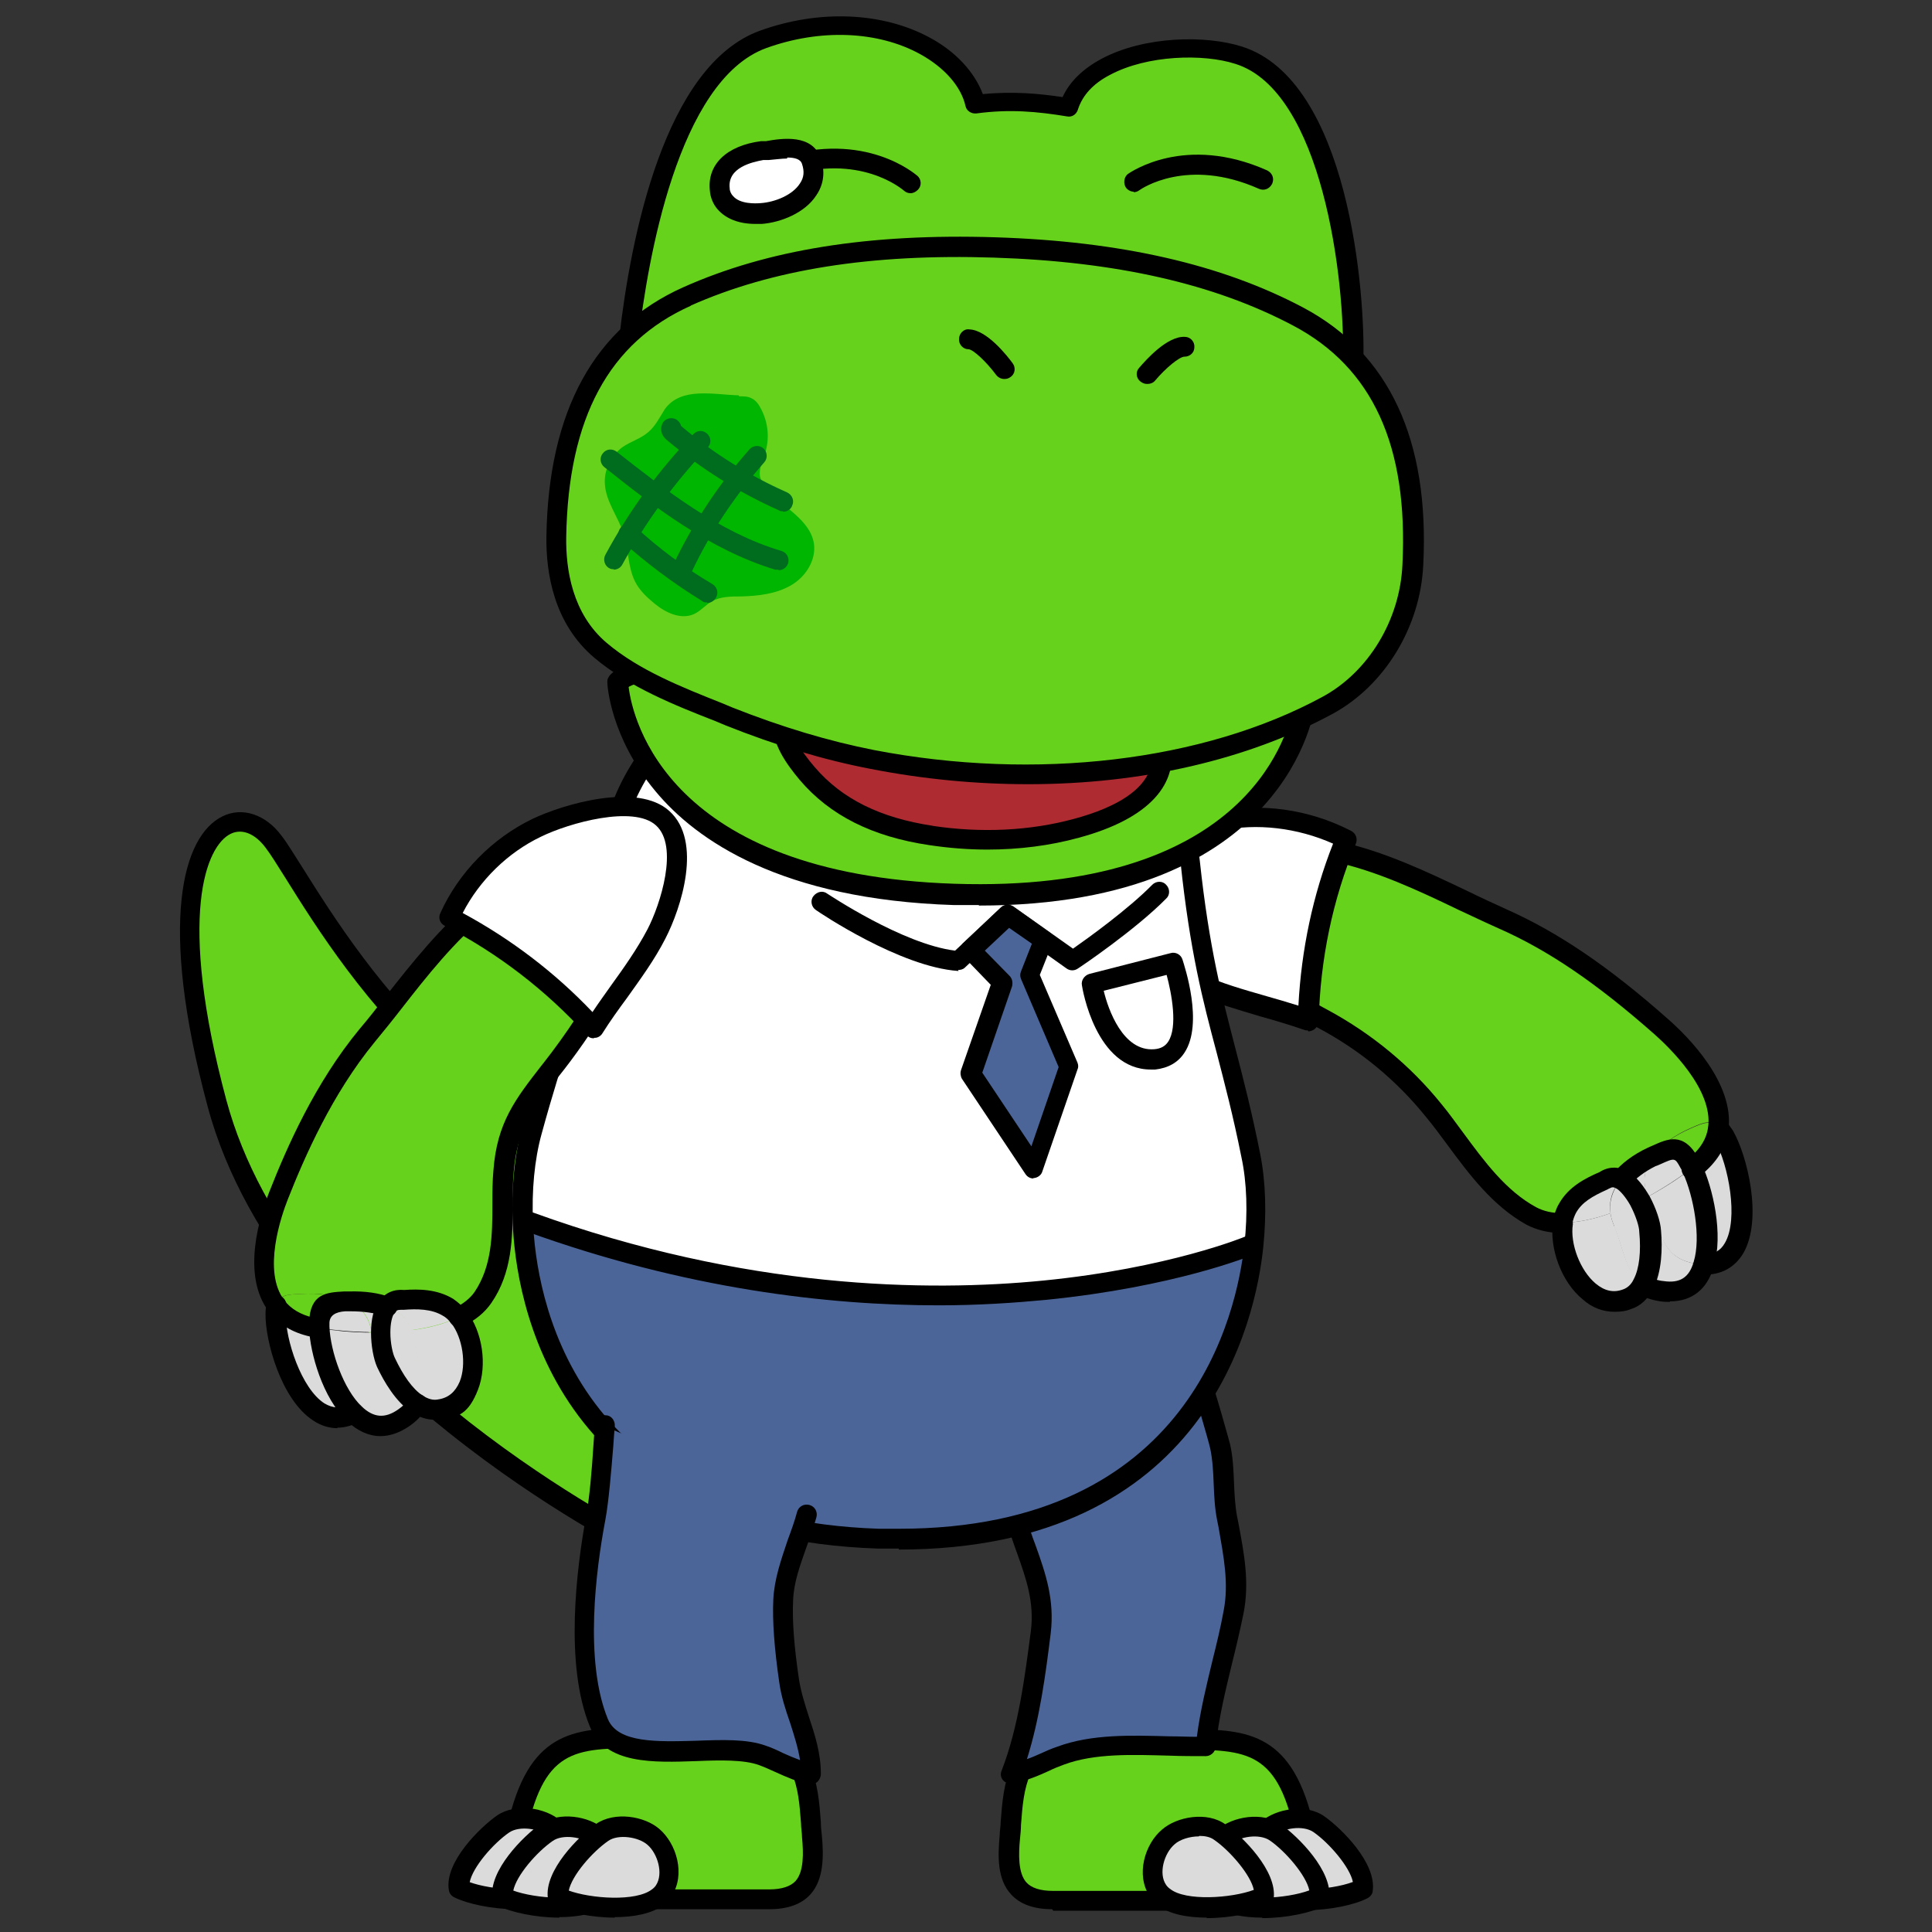 <?xml version="1.0" encoding="UTF-8"?>
<svg xmlns="http://www.w3.org/2000/svg" version="1.1" viewBox="0 0 390 390">
  <rect x="0" y="0" width="390" height="390" fill="#333333" stroke="none"/>
  <!-- Generator: Adobe Illustrator 28.7.1, SVG Export Plug-In . SVG Version: 1.2.0 Build 142)  -->
  <g>
    <g id="_레이어_1" data-name="레이어_1">
      <g>
        <g>
          <path d="M218.3,329.8c.7,1.2.7,2.6,0,3.8-1.9,3.4-3.1,7.8-5.1,10.9-2.5,4-5.2,7.9-7,12.2-2,4.6-1.9,9.1-2.4,14-.7,7,.1,12.7,8.6,12.7,13.3,0,39.6,0,39.6,0,0,0,13.8-1,11.6-12.4-3.8-20.1-11.8-20.1-25.5-20.1l8.3-27.1c.6-1.4.9-2.9.7-4.5" style="fill: #67d21b;"/>
          <path d="M212.4,385.4c-3.7,0-6.5-1-8.3-3-2.8-3-2.7-7.7-2.3-11.9,0-.9.2-1.8.2-2.7.3-4,.6-7.8,2.3-11.8,1.6-3.7,3.7-7,5.8-10.2l1.4-2.2c1-1.6,1.8-3.5,2.6-5.6.7-1.8,1.5-3.6,2.4-5.3.3-.6.3-1.2,0-1.8-.5-1-.2-2.2.8-2.7,1-.6,2.2-.2,2.7.8,1,1.8,1,3.9,0,5.7-.8,1.5-1.5,3.2-2.2,4.9-.9,2.1-1.8,4.3-2.9,6.2l-1.4,2.3c-2,3.1-4,6.3-5.4,9.7-1.5,3.5-1.7,6.8-2,10.6,0,.9-.1,1.8-.2,2.8-.3,3.1-.4,6.9,1.3,8.8,1,1.1,2.8,1.7,5.3,1.7h39.6c0,0,5.8-.5,8.5-4,1.2-1.6,1.6-3.6,1.1-6-3.5-18.5-9.8-18.5-23.6-18.5s-1.2-.3-1.6-.8c-.4-.5-.5-1.2-.3-1.8l8.3-27.1c.6-1.3.7-2.5.6-3.6-.1-1.1.6-2.1,1.7-2.3,1.1-.2,2.1.6,2.3,1.7.2,1.9,0,3.8-.8,5.6l-7.4,24.2c12.2,0,20.9,1.5,24.8,21.8.7,3.6,0,6.7-1.9,9.3-3.8,4.9-11.2,5.5-11.5,5.5h-39.7Z"/>
        </g>
        <g>
          <path d="M242.5,279.5c.5,1,3.4,11.2,3.7,12.6,1,4.8.5,9.7,1.4,14.5,1.2,6.4,2.6,12.6,1.3,19-1.8,9.1-4.6,17.6-5.6,27-9.3.1-20.5-1.5-29.3,1.8-3.3,1.2-6.4,3-9.9,3.6,3.4-8.8,4.8-19.2,6-28.7,1.1-8.7-2.8-15.1-5.1-23.5" style="fill: #4c6599;"/>
          <path d="M204.1,360.1c-.6,0-1.2-.3-1.6-.7-.5-.6-.6-1.3-.3-2,3.4-8.7,4.7-19.1,5.9-28.2.7-5.7-.9-10.4-2.8-15.7-.8-2.2-1.6-4.5-2.3-7-.3-1.1.3-2.2,1.4-2.5,1.1-.3,2.2.4,2.5,1.4.6,2.3,1.4,4.6,2.2,6.7,2,5.6,3.8,10.9,3,17.6-1,8.1-2.2,17.2-4.8,25.4.9-.3,1.8-.7,2.7-1.1,1.1-.5,2.2-1,3.4-1.4,7-2.6,15-2.3,22.7-2.1,1.9,0,3.7.1,5.5.1.7-5.4,2-10.6,3.2-15.6.8-3.2,1.6-6.5,2.2-9.8,1.1-5.6,0-11-1-16.8l-.3-1.5c-.5-2.5-.6-4.9-.7-7.3-.1-2.5-.2-4.8-.7-7.2-.3-1.4-3.1-11.1-3.6-12.1-.4-1,0-2.2,1-2.7,1-.5,2.2,0,2.7.9.7,1.4,3.6,11.9,3.9,13,.6,2.6.7,5.3.8,7.8.1,2.3.2,4.5.6,6.7l.3,1.5c1.1,5.9,2.3,11.9,1,18.3-.7,3.4-1.5,6.8-2.3,10-1.3,5.4-2.7,11-3.3,16.9-.1,1-1,1.8-2,1.8-2.3,0-4.9,0-7.4-.1-7.4-.2-15-.5-21.2,1.8-1.1.4-2.1.8-3.1,1.3-2.2,1-4.5,2-7.1,2.4-.1,0-.2,0-.3,0ZM243.3,352.6h0,0Z"/>
        </g>
        <g>
          <path d="M253.7,380c-2.2-3.3-.8-8.4,2.1-10.9,2.5-2.2,7.6-2.9,10.4-.9,3.5,2.4,9.5,8.8,8.8,13-4.5,2.3-16,3.4-20.1,0-.5-.4-.9-.8-1.2-1.3Z" style="fill: #dbdbdb;"/>
          <path d="M263.6,385.4c-3.9,0-7.6-.7-9.9-2.5-.6-.5-1.2-1.1-1.6-1.7,0,0,0,0,0,0-2.9-4.3-1-10.6,2.5-13.5,3-2.6,9.1-3.7,12.8-1,3.4,2.4,10.5,9.4,9.7,15,0,.6-.5,1.2-1.1,1.5-2.5,1.3-7.5,2.4-12.4,2.4ZM255.4,378.9c.2.3.5.6.8.8,3.1,2.5,12.3,1.9,16.9.2-.6-3-4.8-7.9-8-10.1-2.1-1.4-6.1-.8-7.9.8-2.1,1.8-3.3,5.9-1.8,8.2Z"/>
        </g>
        <g>
          <path d="M244.9,381.7c-2.2-3.3-.8-8.4,2.1-10.9,2.5-2.2,7.6-2.9,10.4-.9,3.5,2.4,9.5,8.8,8.8,13-4.5,2.3-16,3.4-20.1,0-.5-.4-.9-.8-1.2-1.3Z" style="fill: #dbdbdb;"/>
          <path d="M254.8,387.1c-3.9,0-7.6-.7-9.9-2.5-.6-.5-1.2-1.1-1.6-1.8h0c-2.9-4.3-1-10.6,2.5-13.5,3-2.6,9.1-3.7,12.8-1,3.4,2.4,10.5,9.4,9.7,15,0,.6-.5,1.2-1.1,1.5-2.5,1.3-7.5,2.4-12.4,2.4ZM246.6,380.6c.2.3.5.6.8.8,3.1,2.5,12.3,1.9,16.9.2-.6-3-4.8-7.9-8-10.1-2.1-1.4-6.1-.8-7.9.8-2.1,1.8-3.3,5.9-1.8,8.2Z"/>
        </g>
        <g>
          <path d="M233.7,381.7c-2.2-3.3-.8-8.4,2.1-10.9,2.5-2.2,7.6-2.9,10.4-.9,3.5,2.4,9.5,8.8,8.8,13-4.5,2.3-16,3.4-20.1,0-.5-.4-.9-.8-1.2-1.3Z" style="fill: #dbdbdb;"/>
          <path d="M243.6,387.1c-3.9,0-7.6-.7-9.9-2.5-.6-.5-1.2-1.1-1.6-1.8h0c-2.9-4.3-1-10.6,2.5-13.5,3-2.6,9.1-3.7,12.8-1,3.4,2.4,10.5,9.4,9.7,15,0,.6-.5,1.2-1.1,1.5-2.5,1.3-7.5,2.4-12.4,2.4ZM242,370.7c-1.8,0-3.8.6-4.9,1.6-2.1,1.8-3.3,5.9-1.7,8.2,0,0,0,0,0,0,.2.3.5.6.8.8,3.1,2.5,12.3,1.9,16.9.2-.6-3-4.8-7.9-8-10.1-.8-.6-1.9-.8-3-.8Z"/>
        </g>
      </g>
      <g>
        <g>
          <g>
            <path d="M236.5,180.6c-2.7-4.6-2.3-8.8,4.9-11.2,9.1-3.1,19,.3,28.2,2.3,11.9,2.6,22.7,8.7,33.8,13.7,11.8,5.2,22.3,13.2,32,21.7,5.8,5.1,12.6,13.2,11.5,20.6-1.5-1.8-2.9-1.2-5.6,0-3,1.3-6,3.3-7.8,5.8-2.4,1.2-4.6,2.7-6.2,4.6-1.1-.6-2.3-.7-3.5.2-3,1.3-5.8,2.8-7.4,5.6-.5.8-.8,1.8-.9,2.9-2.3,0-4.5-.4-6.4-1.5-8.6-4.8-13.7-13.9-19.7-21.3-6.2-7.7-13.8-13.9-22.5-18.6-11.2-6-23.7-13.7-30.4-24.9Z" style="fill: #67d21b;"/>
            <path d="M315.5,246.8c.2-1,.5-2,.9-2.9,1.6-2.8,4.4-4.3,7.4-5.6,1.2-.9,2.4-.8,3.5-.2-.4.4-.7.9-1.1,1.4-1,1.6-1.4,3.4-1.1,5.4-3.3,1.2-6.6,1.9-9.6,1.9Z" style="fill: #dbdbdb;"/>
            <path d="M325.1,245c-.3-2,.2-3.8,1.1-5.4.3-.5.6-.9,1.1-1.4,1.4.7,2.7,2.4,3.7,4.3-1.9,1-3.9,1.8-5.9,2.5Z" style="fill: #dbdbdb;"/>
            <path d="M315.5,246.8c3,0,6.3-.7,9.6-1.9.1.9.4,1.8.8,2.7,1.9,4.5,2.2,9.2,5.8,11.6-.7,1.4-1.8,2.6-3.4,3.1-7.8,2.7-13.9-8.2-12.8-15.5Z" style="fill: #dbdbdb;"/>
            <path d="M325.9,247.6c-.4-.9-.7-1.8-.8-2.7,2-.7,4-1.6,5.9-2.5,1.2,2.2,1.9,4.7,2,6.1.2,3.1.2,7.6-1.4,10.7-3.6-2.3-3.8-7.1-5.8-11.6Z" style="fill: #dbdbdb;"/>
            <path d="M327.3,238.2c1.6-1.9,3.9-3.4,6.2-4.6l-.3.5c-1.3,2.1-1.7,4.6-.5,7.5-.5.3-1.1.6-1.6.8-1-1.8-2.3-3.5-3.7-4.3Z" style="fill: #dbdbdb;"/>
            <path d="M332.6,241.6c-1.1-2.9-.7-5.4.5-7.5l.3-.5c.3-.1.6-.2.9-.4,3.2-1.5,4.6-2.1,6.7,1.5.2.3.4.7.5,1.1-2.3,1.8-5.5,3.9-8.9,5.8Z" style="fill: #dbdbdb;"/>
            <path d="M334.4,233.2c-.3.1-.6.3-.9.4,1.8-2.6,4.8-4.5,7.8-5.8,2.7-1.2,4.1-1.8,5.6,0-.3,2.6-1.6,5-4.2,7.2-.3.3-.7.6-1.1.9-.2-.4-.4-.8-.5-1.1-2-3.6-3.4-3-6.7-1.5Z" style="fill: #67d21b;"/>
            <path d="M331,242.4c.6-.3,1.1-.5,1.6-.8,0,.2.1.4.2.5,2.5,5.8,2.2,11.9,9.6,13,.5,0,1,.1,1.5.1-1.1,3.7-3.6,6-8.4,5.3-1.6-.2-2.9-.7-3.8-1.4,1.6-3.1,1.6-7.6,1.4-10.7-.1-1.4-.9-3.8-2-6.1Z" style="fill: #dbdbdb;"/>
            <path d="M332.8,242.1c0-.2-.1-.4-.2-.5,3.5-1.9,6.6-3.9,8.9-5.8,2.3,4.8,4.2,13.7,2.4,19.4-.5,0-1,0-1.5-.1-7.5-1.1-7.2-7.2-9.6-13Z" style="fill: #dbdbdb;"/>
            <path d="M341.6,235.8c.4-.3.8-.6,1.1-.9,2.6-2.2,3.9-4.6,4.2-7.2.3.4.7.9,1.1,1.5,3.9,6.7,7.2,26.1-4,26,1.8-5.8,0-14.7-2.4-19.4Z" style="fill: #dbdbdb;"/>
          </g>
          <g>
            <path d="M344,257.3s0,0-.1,0c-1.1,0-2.1-.9-2-2.1,0-1.1.9-2.1,2.1-2,2,0,3.3-.7,4.2-2.3,2.8-4.8.7-15.8-2-20.6-.3-.5-.6-.9-.8-1.2-.8-.9-.7-2.2.2-2.9s2.2-.7,2.9.2c.4.5.8,1.1,1.3,1.8,2.9,5,6.1,17.9,2.1,24.8-1.7,2.8-4.3,4.3-7.7,4.3Z"/>
            <path d="M315.3,248.9c-2.7,0-5.1-.6-7.2-1.7-6.8-3.8-11.5-10.1-16-16.2-1.4-1.9-2.8-3.8-4.3-5.6-5.9-7.3-13.2-13.4-21.9-18-11.6-6.2-24.3-14.1-31.2-25.7-1.8-3.1-2.3-5.9-1.4-8.3,1-2.6,3.5-4.6,7.4-5.9,8.2-2.8,16.8-.7,25,1.3,1.4.3,2.9.7,4.3,1,9.3,2,17.9,6.1,26.3,10.1,2.6,1.3,5.3,2.5,7.9,3.7,10.3,4.6,20.4,11.4,32.5,22.1,4.1,3.6,13.5,13,12.2,22.5-.4,3.2-2.1,6-4.9,8.5l-1.2.9c-.9.7-2.2.6-2.9-.3-.7-.9-.6-2.2.3-2.9l1.1-.9c2-1.7,3.2-3.7,3.5-5.9,1.1-7.7-8-16.3-10.8-18.8-11.8-10.4-21.5-17-31.5-21.4-2.7-1.2-5.4-2.5-8-3.7-8.1-3.9-16.6-7.9-25.4-9.8-1.4-.3-2.9-.7-4.4-1-7.7-1.8-15.6-3.8-22.7-1.4-1.9.6-4.2,1.7-4.8,3.4-.4,1.2,0,2.8,1.1,4.8,6.4,10.6,18.5,18.2,29.6,24.1,9.1,4.9,16.9,11.4,23.1,19.1,1.5,1.8,2.9,3.8,4.4,5.8,4.2,5.7,8.6,11.7,14.7,15,1.5.8,3.3,1.2,5.3,1.2,1.1-.1,2.1.9,2.1,2,0,1.1-.9,2.1-2,2.1,0,0-.2,0-.2,0Z"/>
            <path d="M337.1,262.8c-.6,0-1.2,0-1.9-.1-1.9-.3-3.5-.8-4.7-1.7-.9-.7-1.2-1.9-.5-2.9.7-.9,1.9-1.2,2.9-.5.7.5,1.7.9,2.9,1,3.3.5,5.2-.7,6.1-3.9,1.5-4.9,0-13.2-2.2-18-.2-.5-.3-.7-.5-1-1.1-2-1.1-2-4-.7-.3.1-.6.3-1,.4-2.2,1.1-4.1,2.5-5.3,4-.7.9-2,1-2.9.3-.9-.7-1-2-.3-2.9,1.6-1.9,3.9-3.7,6.9-5.1.4-.2.7-.3.9-.4,3.1-1.4,6.3-2.9,9.3,2.4.2.4.5.8.7,1.3,2.2,4.6,4.5,14.2,2.4,20.8-1.3,4.5-4.4,6.9-8.8,6.9Z"/>
            <path d="M325.9,264.8c-2.3,0-4.5-.8-6.4-2.5-4.3-3.5-6.8-10.3-6-15.8h0c.2-1.3.6-2.5,1.2-3.5,1.9-3.4,5.2-5.1,8.2-6.4,1.7-1.1,3.7-1.2,5.5-.2,2.1,1.1,3.6,3.4,4.6,5.1,1.3,2.4,2.2,5.1,2.3,6.9.3,3.5.2,8.3-1.6,11.8-1.1,2.1-2.6,3.5-4.6,4.1-1,.4-2,.5-3.1.5ZM317.5,247.1c-.6,4,1.5,9.4,4.6,12,1.8,1.5,3.6,1.9,5.5,1.2.9-.3,1.7-1,2.2-2.1,1.1-2.1,1.5-5.5,1.1-9.6,0-1-.7-3.2-1.8-5.3-.9-1.6-2-2.9-2.8-3.4-.6-.3-.9-.3-1.4,0-.1,0-.2.1-.4.2-3.1,1.4-5.2,2.6-6.4,4.8-.3.6-.6,1.4-.7,2.1Z"/>
          </g>
        </g>
        <g>
          <path d="M245.8,165.8c8.5-1.8,17.9-.5,25.9,3.6-4.7,11.5-7.3,23.9-7.7,36.5-7.5-2.7-15.4-4.2-22.6-7.5-5.9-2.7-17.7-10.4-16.7-18.3,1-7.5,14.8-13,21.1-14.4Z" style="fill: #fff;"/>
          <path d="M264,208c-.2,0-.5,0-.7-.1-2.9-1-5.9-1.9-8.8-2.7-4.6-1.4-9.4-2.7-14-4.8-6.7-3.1-19.1-11.3-17.9-20.4,1.1-8.8,15.8-14.6,22.8-16.1h0c9.1-1.9,18.7-.6,27.3,3.8,1,.5,1.4,1.6,1,2.6-4.7,11.3-7.2,23.4-7.5,35.8,0,.7-.4,1.3-.9,1.7-.3.2-.8.4-1.2.4ZM246.2,167.8h0c-6.2,1.3-18.7,6.5-19.5,12.6-.8,5.9,8.6,13,15.5,16.1,4.3,2,9,3.3,13.5,4.6,2.1.6,4.2,1.2,6.4,1.9.6-11.3,2.9-22.3,7-32.7-7.2-3.2-15.4-4.2-22.8-2.6Z"/>
        </g>
      </g>
      <g>
        <path d="M129,311.8s-70.7-35.1-85.2-89.1c-14.5-54,3.3-63.7,11.5-52.8,8.2,11,37.1,71.6,97.8,67.4,60.7-4.2,32.8,89.7-24,74.5Z" style="fill: #67d21b;"/>
        <path d="M141.3,315.5c-4.2,0-8.5-.6-12.8-1.7-.1,0-.3,0-.4-.1-.2,0-18.1-9-37.5-24.5-18-14.3-41.1-37.4-48.7-65.9-10-37.2-5-54.6,3-58.5,4-2,8.8-.4,12,4,1.1,1.4,2.4,3.6,4.2,6.4,12,19.1,40,63.9,91.8,60.2,15.5-1.1,27.2,4.2,32.7,14.8,6.9,13.1,3.5,32.6-8.2,47.3-9.5,11.9-22.2,18.1-36.1,18.1ZM129.7,309.9c17.1,4.5,33.3-1,44.5-15.1,10.6-13.3,13.9-31.3,7.8-42.9-4.8-9.2-14.8-13.6-28.9-12.6-54.3,3.8-83.2-42.4-95.5-62.1-1.7-2.7-3-4.8-4-6.1-2.1-2.8-4.7-3.9-7-2.8-5,2.4-10.9,16.5-.9,53.8,13.8,51.2,80.1,85.7,84,87.7Z"/>
      </g>
      <g>
        <g>
          <g>
            <path d="M107.3,228.4c-1.3,4.9-2.1,11.2-1.7,18.3h1.5c83.7,30.3,145.1,4.7,145.1,4.7h.9c.7-7,.4-13.3-.6-18.2-4.6-23.3-9.2-31.2-12.3-59.4-3.1-28-30.4-37.6-30.4-37.6,0,0-32.7-5.8-53.7-1.8,0,0-27.1,7.9-32.8,35.5-6.7,32.7-10,35.5-16.1,58.5Z" style="fill: #fff;"/>
            <path d="M107.1,246.7h-1.5c1,26.4,16.5,62,71.7,63.9,55.3,1.8,73.1-33,75.8-59.1h-.9s-61.5,25.6-145.1-4.7Z" style="fill: #4c6599;"/>
          </g>
          <g>
            <path d="M181.5,312.6c-1.4,0-2.8,0-4.3,0-66-2.2-73.1-50.8-73.7-65.7-.3-6.7.3-13.4,1.8-18.9,2.3-8.5,4.1-14.2,6-19.7,3-9.3,5.9-18,10.1-38.6,5.8-28.5,33-36.7,34.2-37,21.3-4.1,53.3,1.5,54.6,1.7.6.2,28.8,10.4,32,39.4,1.9,17.7,4.5,27.5,7.2,37.9,1.6,6.2,3.3,12.7,5,21.3,1.1,5.5,1.3,12.1.6,18.8-1.5,14.5-11.3,61-73.6,61ZM174.1,135c-6.1,0-12.2.4-17.5,1.4,0,0-25.8,7.9-31.2,34-4.3,20.8-7.2,29.7-10.2,39.1-1.8,5.5-3.6,11.1-5.9,19.5-1.4,5.1-2,11.4-1.7,17.7h0c.6,14,7.2,59.8,69.8,61.9,1.4,0,2.7,0,4.1,0,59,0,68.2-43.7,69.7-57.4.7-6.3.5-12.5-.6-17.6-1.7-8.5-3.4-14.9-5-21.1-2.8-10.5-5.4-20.5-7.3-38.5-2.9-26.4-28.8-35.8-29-35.9h0c-.1,0-17.8-3.1-35.2-3.1Z"/>
            <path d="M189.5,263.5c-22.4,0-51.1-3.3-83.2-14.9-1-.4-1.6-1.5-1.2-2.6.4-1,1.5-1.6,2.6-1.2,42.8,15.5,79.6,16,102.9,13.7,25.3-2.5,40.6-8.8,40.8-8.9,1-.4,2.2,0,2.6,1.1.4,1,0,2.2-1.1,2.6-.6.3-15.9,6.5-41.8,9.1-6.3.6-13.6,1.1-21.7,1.1Z"/>
          </g>
        </g>
        <path d="M193.5,196s0,0-.1,0c-11.7-.8-28-11.8-28.7-12.3-.9-.6-1.2-1.9-.5-2.8s1.9-1.2,2.8-.5c.2.1,15.2,10.2,25.8,11.5l9.3-8.7c.7-.7,1.8-.7,2.5-.2l12,8.5c3-2.1,11.2-8,16-12.9.8-.8,2.1-.8,2.8,0,.8.8.8,2.1,0,2.8-6.2,6.3-17.3,13.8-17.8,14.1-.7.5-1.6.5-2.3,0l-11.8-8.4-8.7,8.2c-.4.4-.9.5-1.4.5Z"/>
        <g>
          <polygon points="203.4 184.6 195.9 191.7 202.3 198.3 195.9 216.6 208.7 235.9 215.8 215.2 207.9 196.8 210.6 189.7 203.4 184.6" style="fill: #4c6599;"/>
          <path d="M208.7,237.9c-.7,0-1.3-.3-1.7-.9l-12.8-19.2c-.3-.5-.4-1.2-.2-1.8l6-17.2-5.5-5.7c-.4-.4-.6-.9-.6-1.4,0-.5.2-1.1.6-1.4l7.5-7.1c.7-.7,1.8-.7,2.5-.2l7.2,5.1c.8.5,1,1.5.7,2.4l-2.5,6.3,7.6,17.7c.2.5.2,1,0,1.4l-7.1,20.6c-.2.7-.9,1.2-1.6,1.3,0,0-.2,0-.3,0ZM198.2,216.4l10,15,5.5-16-7.6-17.8c-.2-.5-.2-1,0-1.5l2.2-5.6-4.6-3.2-4.9,4.6,5,5.1c.5.5.7,1.3.5,2.1l-6,17.4Z"/>
        </g>
        <path d="M232.3,215.9c-11.1,0-13.8-16.3-13.9-17-.2-1,.5-2,1.5-2.3l16.4-4.2c1-.3,2.1.3,2.4,1.3.4,1.3,4.3,12.9.4,18.8-1.3,2-3.3,3.1-5.9,3.4-.3,0-.7,0-1,0ZM222.8,200c.9,3.8,3.9,12.3,10.2,11.8,1.3-.1,2.2-.6,2.8-1.5,2-3,.7-9.8-.3-13.5l-12.7,3.2Z"/>
      </g>
      <g>
        <g>
          <g>
            <path d="M194.2,132.8h0s0,0,0,0h0c66.1,2.2,69.1,9.5,69.1,9.5,0,0-4.5,40.5-70.6,38.3-66.1-2.2-68-42.8-68-42.8,0,0,3.4-7.1,69.5-4.9Z" style="fill: #67d21b;"/>
            <path d="M197.6,182.7c-1.6,0-3.3,0-5,0-34.9-1.1-52.1-13.1-60.3-23-9.1-10.9-9.7-21.4-9.7-21.9,0-.4,0-.7.2-1,1.2-2.5,10.6-8.1,71.5-6.1h0c60.9,2,69.9,8.2,71,10.8.1.3.2.7.1,1,0,.4-5.2,40.3-67.8,40.3ZM126.9,138.7c.8,6.4,7.8,37.8,65.8,39.7,58,1.9,67-29.1,68.3-35.4-2.4-1.5-14.4-6.4-66.8-8.2v-2.1c0,0,0,2.1,0,2.1-52.4-1.7-64.7,2.5-67.2,3.8Z"/>
          </g>
          <g>
            <path d="M127,68.3c1.9-16.3,8.1-53.5,27.1-60.4,21.1-7.7,40.2,1.6,42.9,13.1,6.7-.9,12.4-.4,18.9.6,3.4-11.3,23.8-13.9,34.3-10.5,19.2,6.1,23.6,45.6,23.1,62,0,0,3.9,40.4-64.9,38.1-68.9-2.3-83.3-25.7-81.3-42.9Z" style="fill: #67d21b;"/>
            <path d="M213.8,113.3c-1.8,0-3.7,0-5.6,0-38.4-1.3-64-9-76.1-23.1-7-8.1-7.7-16.5-7.1-22h0c2.3-20.2,9.1-55,28.4-62,11.9-4.3,24.7-3.8,34.3,1.4,5.2,2.8,9,6.9,10.7,11.4,6.1-.6,11.4-.1,16.1.6,1.4-3.1,4.1-5.7,7.8-7.7,8.8-4.7,21.2-4.8,28.4-2.5,21.5,6.8,25,49.6,24.5,64,0,.3,1.1,12.6-9.2,23.6-10.3,11-27.9,16.6-52.2,16.6ZM129,68.5c-.5,4.8,0,11.9,6.1,18.9,7.8,9.1,26.9,20.2,73.2,21.7,26,.8,44.5-4.3,54.7-15.2,9.1-9.7,8.2-20.6,8.1-20.7.5-16.8-4.2-54.8-21.7-60.3-6.5-2.1-17.8-1.8-25.3,2.2-3.5,1.8-5.6,4.2-6.5,7-.3,1-1.2,1.6-2.2,1.4-6.1-1-11.6-1.5-18.3-.6-1,.1-2-.5-2.2-1.5-.9-4-4.3-7.8-9.2-10.5-8.6-4.7-20.2-5.1-31-1.2-17.9,6.5-24,43.2-25.8,58.7h0Z"/>
          </g>
          <g>
            <path d="M187.9,168.7c9.7,1.5,19.9,1.1,29.4-1.4,7.9-2.1,19.6-7,16.9-17.5-1-4.1-4.6-6.9-8.3-8.9-13.8-7.4-30.5-6.4-46.1-4.7-.9.1-1.9.2-2.8.4-5.3.8-11.6,1.8-16,5-5.8,4.2-1.9,10.3,1.9,14.7,6.6,7.7,15.5,11.1,25,12.5Z" style="fill: #ad2b31;"/>
            <path d="M199.4,171.5c-3.9,0-7.8-.3-11.8-.9h0c-11.5-1.7-20.1-6-26.2-13.2-2.5-3-5.8-7.4-5.3-11.8.3-2.3,1.5-4.3,3.7-5.8,4.6-3.3,10.6-4.4,16.9-5.3,1-.1,1.9-.3,2.9-.4,15.3-1.7,32.9-2.8,47.2,4.9,5.2,2.8,8.3,6.2,9.3,10.2,2.3,9-4.2,16.1-18.3,19.9-5.8,1.6-12.1,2.4-18.5,2.4ZM188.2,166.7c9.9,1.5,19.8,1,28.6-1.4,8.2-2.2,17.6-6.6,15.5-15-.7-2.8-3.2-5.4-7.3-7.6-13.4-7.2-29.5-6.2-44.9-4.5-.9.1-1.8.2-2.8.4-5.7.8-11.2,1.8-15.1,4.6-1.3.9-1.9,1.9-2.1,3-.3,2.1,1.2,5,4.4,8.7,5.5,6.4,13.2,10.2,23.8,11.8h0Z"/>
          </g>
          <g>
            <path d="M138.7,59.9c19.4-8.7,41.1-10.6,62.1-9.9,21,.7,42.5,4,61.3,13.9,18.2,9.6,24.3,27.8,23.2,50.2-.6,11.5-7,22.8-17.3,28.3-27,14.6-62,16.6-91.8,10.9-9.9-1.9-19.6-5-29-8.7-8.8-3.5-18.6-7.1-25.9-13.3-6.8-5.7-9.1-14.3-8.9-22.9.4-22.4,7.6-40.1,26.4-48.5Z" style="fill: #67d21b;"/>
            <path d="M207.5,158.3c-10.4,0-21.1-1-31.8-3.1-9.4-1.8-19-4.7-29.3-8.8l-1.9-.8c-8.2-3.2-17.5-6.9-24.5-12.8-8.2-6.9-9.8-17.1-9.7-24.5.4-25.4,9.7-42.3,27.6-50.3h0c17-7.6,37.5-10.9,63-10.1,25.4.8,45.8,5.5,62.2,14.2,17.3,9.2,25.5,26.7,24.2,52-.6,12.5-7.8,24.3-18.3,30-17.2,9.3-38.6,14.2-61.4,14.2ZM139.5,61.7h0c-16.6,7.4-24.8,22.7-25.2,46.7-.1,6.5,1.2,15.5,8.2,21.4,6.5,5.5,15.1,8.9,23.4,12.2l1.9.8c10.1,4,19.5,6.8,28.6,8.6,32.7,6.3,66.5,2.3,90.5-10.7,9.3-5,15.7-15.5,16.2-26.7,1.2-24-6-39.8-22.1-48.3-15.9-8.4-35.6-12.9-60.4-13.7-24.8-.8-44.8,2.4-61.2,9.7Z"/>
          </g>
          <g>
            <path d="M202.7,74.5s-4.3-5.9-7.2-6" style="fill: #67d21b;"/>
            <path d="M202.7,76.5c-.6,0-1.2-.3-1.6-.8-2-2.7-4.7-5.2-5.6-5.2-1.1,0-2-1-1.9-2.1,0-1.1,1-2.1,2.1-1.9,3.5.1,7.6,5.3,8.7,6.8.7.9.5,2.2-.4,2.8-.4.3-.8.4-1.2.4Z"/>
          </g>
          <g>
            <path d="M231.5,75.5s4.7-5.6,7.5-5.5" style="fill: #67d21b;"/>
            <path d="M231.5,77.5c-.5,0-.9-.2-1.3-.5-.9-.7-1-2-.2-2.8,1.3-1.5,5.6-6.4,9.2-6.2,1.1,0,2,1,1.9,2.1,0,1.1-.9,1.9-2,1.9,0,0,0,0,0,0-1,0-3.8,2.3-5.9,4.8-.4.5-1,.7-1.5.7Z"/>
          </g>
          <g>
            <path d="M183.8,36.9s-9.5-8.6-25.9-3.3" style="fill: #67d21b;"/>
            <path d="M183.8,39c-.5,0-1-.2-1.3-.5h0c-.4-.3-8.9-7.7-23.9-2.9-1.1.3-2.2-.2-2.5-1.3-.3-1.1.2-2.2,1.3-2.5,17.3-5.5,27.4,3.4,27.8,3.7.8.7.9,2,.1,2.8-.4.4-.9.7-1.5.7Z"/>
          </g>
          <g>
            <path d="M228.9,36.7s10.3-7.5,26.1-.5" style="fill: #67d21b;"/>
            <path d="M228.9,38.7c-.6,0-1.2-.3-1.6-.8-.6-.9-.4-2.2.4-2.8.5-.3,11.5-8.1,28.1-.7,1,.5,1.5,1.6,1,2.7-.5,1-1.6,1.5-2.7,1-14.4-6.4-23.7,0-24.1.3-.4.3-.8.4-1.2.4Z"/>
          </g>
        </g>
        <g>
          <path d="M145.3,38.3c-.6-5.1,4.3-7.2,8.6-7.8,2.9-.4,8.7-1.7,10,2.1,2.1,6.3-4.8,10.1-10.1,10.5-2.5.2-5.5-.1-7.3-2.1-.7-.8-1-1.7-1.2-2.7Z" style="fill: #fff;"/>
          <path d="M152.5,45.2c-3.3,0-5.9-1-7.6-2.9-.9-1-1.5-2.4-1.6-3.8-.6-5.3,3.4-9.1,10.3-10h1c3.3-.6,9.4-1.5,11.1,3.5.9,2.6.6,5.2-.9,7.4-2.3,3.6-7.2,5.5-11,5.8-.5,0-.9,0-1.4,0ZM158.9,32c-1.1,0-2.4.2-3.7.3h-1.1c-2.2.4-7.3,1.5-6.8,5.7,0,0,0,0,0,0,0,.6.3,1.2.7,1.6,1.4,1.6,4.4,1.5,5.6,1.4,2.8-.2,6.4-1.6,7.9-4,.8-1.2.9-2.4.4-3.9-.3-1-1.5-1.3-3-1.3Z"/>
        </g>
        <path d="M149.2,80c.9,0,1.8,0,2.5.4.9.4,1.5,1.3,1.9,2.1,1.5,2.8,1.8,6.1.8,9.1-.5,1.5-1.2,3-1,4.5.2.9.7,1.7,1.3,2.4,3.2,3.9,8.8,6.3,9.6,11.2.5,3.4-1.7,6.8-4.7,8.5-3,1.7-6.5,2.1-10,2.2-2,0-4.2,0-5.9,1-1.3.7-2.3,2-3.7,2.6-2.6,1.1-5.6-.3-7.8-2.1-1.6-1.3-3.1-2.7-4-4.5-1.5-3-1.3-6.5-2.3-9.6-1.1-3.5-3.6-6.5-3.8-10.1-.2-2.8,1.2-5.7,3.5-7.4,1.7-1.2,3.7-1.7,5.3-3.1,1.4-1.2,2.3-3,3.3-4.6,3.3-4.6,10-2.9,14.9-2.8Z" style="fill: #00b600;"/>
        <g>
          <path d="M158,103.2c-.3,0-.5,0-.8-.2-8.1-3.6-15.7-8.4-22.5-14.1-1.5-1.2-1.3-2.5-1.1-3.1.3-1.1,1.5-1.6,2.5-1.3.7.2,1.2.8,1.4,1.5,6.5,5.5,13.7,10,21.4,13.4,1,.5,1.5,1.6,1,2.7-.3.8-1.1,1.2-1.8,1.2ZM137.4,87s0,0,0,0t0,0Z" style="fill: #006c1d;"/>
          <path d="M157.1,115c-.2,0-.4,0-.6,0-13.2-4-24.6-12.8-34.5-20.7-.9-.7-1-2-.3-2.8.7-.9,1.9-1,2.8-.3,9.7,7.6,20.7,16.3,33.2,20,1.1.3,1.7,1.4,1.4,2.5-.3.9-1.1,1.4-1.9,1.4Z" style="fill: #006c1d;"/>
          <path d="M142.7,121.6c-.4,0-.7,0-1-.3-5.7-3.5-11.2-7.6-16.2-12.1-.8-.7-.9-2-.1-2.8.7-.8,2-.9,2.8-.1,4.8,4.4,10,8.3,15.6,11.6,1,.6,1.3,1.8.7,2.8-.4.6-1,1-1.7,1Z" style="fill: #006c1d;"/>
          <path d="M137.9,116.7c-.3,0-.6,0-.9-.2-1-.5-1.4-1.7-1-2.7,4-8.4,9.2-16.2,15.3-23.1.7-.8,2-.9,2.8-.2.8.7.9,2,.2,2.8-5.9,6.7-10.9,14.1-14.7,22.2-.3.7-1.1,1.1-1.8,1.1Z" style="fill: #006c1d;"/>
          <path d="M124,114.9c-.3,0-.7,0-1-.2-1-.5-1.3-1.8-.8-2.7,4.8-8.9,10.8-17.1,17.8-24.4.8-.8,2-.8,2.8,0,.8.8.8,2,0,2.8-6.7,7.1-12.5,15-17.2,23.6-.4.7-1.1,1-1.8,1Z" style="fill: #006c1d;"/>
        </g>
      </g>
      <g>
        <g>
          <g>
            <path d="M130.6,175.6c.2-5.1-2.2-8.4-9.6-7.3-9.5,1.4-16.6,8.6-23.7,14.3-9.2,7.5-15.9,17.3-23.3,26.3-7.9,9.5-13.3,20.8-17.8,32.3-2.7,6.8-4.8,16.7-.4,22.4.5-2.2,2-2.3,5-2.4,3.3-.2,6.8.1,9.6,1.5,2.6,0,5.4.2,7.7,1.1.7-1,1.7-1.5,3.2-1.4,3.3-.2,6.4-.1,9.1,1.5.8.5,1.5,1.2,2.2,2,2.1-1,3.8-2.4,4.9-4,5.1-7.5,3.5-16.9,4.2-25.5.7-9.3,4.3-13.7,9.7-20.5,8-10.1,18.8-27.1,19.4-40.2Z" style="fill: #67d21b;"/>
            <path d="M92.5,265.9c-.6-.8-1.4-1.5-2.2-2-2.7-1.6-5.9-1.7-9.1-1.5-1.5-.2-2.5.4-3.2,1.4.6.2,1.1.4,1.6.7,1.6.9,2.8,2.2,3.5,4,3.5-.5,6.7-1.3,9.4-2.6Z" style="fill: #dbdbdb;"/>
            <path d="M83.2,268.5c-.7-1.9-2-3.1-3.5-4-.5-.3-1-.6-1.6-.7-1,1.3-1.3,3.3-1.3,5.3,2.1,0,4.3-.2,6.4-.5Z" style="fill: #dbdbdb;"/>
            <path d="M92.5,265.9c-2.6,1.3-5.9,2.2-9.4,2.6.3.8.5,1.6.6,2.6.4,4.6,2.4,8.7.4,12.3,1.3.9,2.8,1.4,4.5,1.1,8.1-1.2,8.4-13,4-18.6Z" style="fill: #dbdbdb;"/>
            <path d="M83.8,271.1c0-1-.3-1.8-.6-2.6-2.1.3-4.2.4-6.4.5,0,2.4.5,4.7,1.1,6,1.2,2.7,3.4,6.5,6.3,8.4,2.1-3.5,0-7.6-.4-12.3Z" style="fill: #dbdbdb;"/>
            <path d="M78.1,263.7c-2.3-.9-5-1.2-7.7-1.1.2,0,.4.2.6.3,2.1,1.2,3.7,3.2,4,6.1h1.8c0-2,.3-4,1.3-5.3Z" style="fill: #dbdbdb;"/>
            <path d="M75,269c-.4-2.9-1.9-4.8-4-6.1-.2,0-.4-.2-.6-.3h-.9c-3.6.2-5,.3-5.1,4.3,0,.3,0,.7,0,1.1,2.9.5,6.7.9,10.6.9Z" style="fill: #dbdbdb;"/>
            <path d="M69.5,262.7h.9c-2.8-1.4-6.3-1.7-9.6-1.5-2.9.1-4.4.2-5,2.4,1.5,2,3.8,3.5,7.1,4.2.4,0,.9.2,1.4.3,0-.4,0-.8,0-1.1.1-3.9,1.6-4,5.1-4.2Z" style="fill: #67d21b;"/>
            <path d="M76.8,269h-1.8c0,.2,0,.3,0,.5.5,6,3.7,11-2.3,15.2-.4.3-.9.6-1.3.7,2.7,2.6,6,3.5,9.9.8,1.3-.9,2.2-1.8,2.7-2.8-2.9-1.9-5-5.7-6.3-8.4-.6-1.2-1-3.6-1.1-6Z" style="fill: #dbdbdb;"/>
            <path d="M75.1,269.5v-.5c-4,0-7.8-.4-10.7-.9.2,5,2.8,13.3,7.1,17.4.4-.2.8-.5,1.3-.7,6-4.2,2.9-9.2,2.3-15.2Z" style="fill: #dbdbdb;"/>
            <path d="M64.4,268.1c-.5-.1-1-.2-1.4-.3-3.3-.7-5.6-2.2-7.1-4.2-.1.5-.2,1.1-.2,1.8-.2,7.3,6,25.1,15.8,20.1-4.3-4.1-6.9-12.3-7.1-17.4Z" style="fill: #dbdbdb;"/>
          </g>
          <g>
            <path d="M68.1,288.3c-1.6,0-3.3-.5-4.8-1.5-6.6-4.2-9.8-16.3-9.7-21.6,0-.9.1-1.6.3-2.2.3-1.1,1.4-1.7,2.4-1.5,1.1.3,1.7,1.4,1.5,2.4,0,.4-.1.8-.1,1.4-.1,5,3.1,15,7.8,18,1.7,1,3.3,1.1,5.1.2,1-.5,2.2-.1,2.7.9.5,1,.1,2.2-.9,2.7-1.4.7-2.9,1.1-4.3,1.1Z"/>
            <path d="M64.4,270.1c-.1,0-.3,0-.4,0l-1.4-.3c-3.6-.8-6.4-2.5-8.3-5-5.7-7.4-1.8-19.5.1-24.3,3.5-8.9,9.2-21.9,18.2-32.8,1.8-2.1,3.5-4.3,5.2-6.5,5.5-7,11.2-14.2,18.4-20.1,1.1-.9,2.2-1.8,3.3-2.7,6.3-5.3,12.8-10.7,21.4-12,4.2-.6,7.3,0,9.4,1.8,1.8,1.7,2.7,4.2,2.5,7.5-.8,16-15.3,35.7-19.8,41.3l-.4.5c-5.1,6.5-8.2,10.5-8.9,19-.2,2.1-.2,4.2-.2,6.4,0,6.9-.1,14-4.3,20.1-1.3,1.9-3.2,3.5-5.7,4.7-1,.5-2.2,0-2.7-.9-.5-1,0-2.2.9-2.7,1.8-.9,3.2-2,4.1-3.3,3.5-5.2,3.6-11.4,3.6-17.9,0-2.2,0-4.5.2-6.6.7-9.7,4.5-14.5,9.7-21.2l.4-.5c8.8-11.2,18.4-27.3,18.9-39,0-2.1-.3-3.5-1.2-4.3-1.4-1.2-4.1-1.1-6.1-.8-7.4,1.1-13.5,6.2-19.4,11.1-1.1.9-2.2,1.9-3.3,2.8-6.8,5.5-12.4,12.6-17.7,19.4-1.7,2.2-3.5,4.4-5.3,6.6-8.6,10.5-14.1,23.1-17.5,31.7-1.3,3.3-5.2,14.5-.7,20.4,1.3,1.7,3.3,2.9,5.9,3.5l1.4.3c1.1.2,1.8,1.3,1.6,2.4-.2,1-1,1.6-2,1.6Z"/>
            <path d="M76.8,289.9c-2.3,0-4.6-1-6.7-3-5-4.7-7.5-13.8-7.7-18.7,0-.4,0-.9,0-1.3.2-5.8,3.5-6,7-6.2h1c3.3-.1,6.1.3,8.5,1.2,1,.4,1.6,1.6,1.2,2.6-.4,1-1.6,1.6-2.6,1.2-1.8-.7-4.2-1-6.9-1h-.9q-3.1.2-3.2,2.3c0,.2,0,.5,0,.8.2,5.1,2.9,12.7,6.5,16.1,2.4,2.3,4.7,2.5,7.4.6,1-.7,1.7-1.4,2.1-2.1.5-1,1.7-1.3,2.7-.8,1,.5,1.3,1.7.8,2.7-.7,1.3-1.8,2.5-3.4,3.6-1.9,1.3-3.9,2-5.8,2Z"/>
            <path d="M87.8,286.6c-1.6,0-3.2-.5-4.7-1.5-3.2-2.1-5.6-6.2-7-9.2-.7-1.6-1.2-4.3-1.2-6.8,0-2.8.5-5,1.7-6.5,1.1-1.6,2.9-2.4,5-2.2,2.9-.2,6.6-.2,9.9,1.8,1,.7,1.9,1.5,2.7,2.5,0,0,0,0,0,0,3.2,4.1,4.2,10.9,2.3,15.8s-4,5.6-7.5,6.1c-.4,0-.7,0-1.1,0ZM80.9,264.4c-.7,0-1,.2-1.2.5-.6.8-.9,2.3-.9,4.1,0,2.2.5,4.3.9,5.1,1.7,3.6,3.6,6.3,5.6,7.6,1.1.7,2.1,1,3.1.8,2.1-.3,3.5-1.5,4.4-3.6,1.4-3.5.6-8.8-1.7-11.8-.5-.6-1.1-1.2-1.7-1.5-2.3-1.4-5.2-1.4-7.9-1.2-.2,0-.3,0-.4,0Z"/>
          </g>
        </g>
        <g>
          <path d="M108.4,167.1c-7.7,3.7-14.1,10.2-17.6,18,10.9,5.7,20.9,13.3,29.2,22.4,4.1-6.4,9.2-12.2,12.6-19,2.8-5.5,7-18.2,1.3-23.4-5.5-5-19.7-.8-25.4,2Z" style="fill: #fff;"/>
          <path d="M119.9,209.6c-.6,0-1.1-.2-1.5-.7-8.2-9-17.8-16.4-28.6-22-1-.5-1.4-1.6-.9-2.6,3.7-8.2,10.5-15.1,18.6-19,6.3-3,21.2-7.4,27.6-1.6,6.8,6.1,2.4,19.6-.8,25.8-2.2,4.3-5,8.1-7.7,11.9-1.7,2.3-3.5,4.8-5,7.2-.3.5-.9.9-1.5.9,0,0-.1,0-.2,0ZM93.4,184.3c9.8,5.3,18.6,12,26.2,20,1.2-1.8,2.5-3.6,3.7-5.3,2.6-3.6,5.3-7.4,7.4-11.4,2.6-5,6.4-16.8,1.7-21-4.5-4.1-17.5-.5-23.2,2.3h0c-6.7,3.2-12.4,8.8-15.8,15.4ZM108.4,167.1h0,0Z"/>
        </g>
      </g>
      <g>
        <g>
          <path d="M149.4,329.8c-.7,1.2-.7,2.6,0,3.8,1.9,3.4,3.1,7.8,5.1,10.9,2.5,4,5.2,7.9,7,12.2,2,4.6,1.9,9.1,2.4,14,.7,7-.1,12.7-8.6,12.7h-39.6s-13.8-1-11.6-12.4c3.8-20.1,11.8-20.1,25.5-20.1l-8.3-27.1c-.6-1.4-.9-2.9-.7-4.5" style="fill: #67d21b;"/>
          <path d="M155.2,385.4h-39.6c-.5,0-7.9-.6-11.7-5.5-1.9-2.5-2.6-5.6-1.9-9.3,3.9-20.3,12.6-21.7,24.8-21.8l-7.5-24.5c-.7-1.5-1-3.4-.7-5.3.1-1.1,1.2-1.9,2.3-1.7,1.1.1,1.9,1.2,1.7,2.3-.1,1.1,0,2.3.5,3.4l8.4,27.3c.2.6,0,1.3-.3,1.8-.4.5-1,.8-1.6.8-13.8,0-20,0-23.6,18.5-.5,2.5-.1,4.4,1.1,6,2.7,3.5,8.6,4,8.7,4h39.5c2.5,0,4.3-.6,5.3-1.7,1.7-1.9,1.6-5.7,1.3-8.8,0-.9-.2-1.9-.2-2.8-.3-3.8-.5-7.1-2-10.6-1.4-3.4-3.5-6.6-5.5-9.7l-1.4-2.2c-1.2-1.8-2.1-4.1-2.9-6.2-.7-1.7-1.4-3.4-2.2-4.9-1-1.8-.9-3.9,0-5.7.5-1,1.8-1.3,2.7-.8,1,.5,1.3,1.8.8,2.7-.3.6-.3,1.3,0,1.8.9,1.7,1.7,3.5,2.4,5.3.9,2.1,1.7,4,2.6,5.6l1.4,2.2c2.1,3.2,4.2,6.6,5.8,10.3,1.7,4.1,2,7.9,2.3,11.9,0,.9.1,1.8.2,2.7.4,4.2.4,8.9-2.3,11.9-1.8,2-4.6,3-8.3,3Z"/>
        </g>
        <g>
          <path d="M122.1,287.9c-.4,4.8-1,13.9-1.9,18.7-2.2,11.9-4.1,29.8.6,41.3,4.1,10,23.9,3.2,33,6.5,3.2,1.2,6.6,3.1,9.8,3.7,0-6.7-3.5-12.3-4.4-18.8-.7-5.1-1.4-11.2-1.2-16.3s3.2-11.4,4.7-17.2" style="fill: #4c6599;"/>
          <path d="M163.7,360.2c-.1,0-.3,0-.4,0-2.3-.5-4.6-1.5-6.8-2.5-1.1-.5-2.2-1-3.3-1.4-3-1.1-7.9-1-12.6-.8-8.6.3-18.4.7-21.5-6.9-5.2-12.6-2.7-32-.8-42.5.7-3.6,1.2-9.6,1.5-14.5.1-1.5.2-2.9.3-4.1,0-1.1,1.1-2,2.2-1.8,1.1,0,1.9,1.1,1.8,2.2-.1,1.1-.2,2.5-.3,4-.4,4.9-.9,11.1-1.6,14.9-1.9,10-4.3,28.5.5,40.2,2,4.9,10,4.6,17.7,4.4,5.3-.2,10.4-.4,14.2,1,1.2.4,2.3.9,3.5,1.5,1.1.5,2.3,1,3.4,1.4-.4-2.5-1.2-5-2-7.5-.9-2.6-1.8-5.3-2.2-8.2-1-6.9-1.4-12.4-1.2-16.7.2-4.2,1.6-8.1,2.9-12,.7-1.9,1.4-3.8,1.9-5.7.3-1.1,1.4-1.7,2.5-1.4,1.1.3,1.7,1.4,1.4,2.5-.6,2.1-1.3,4.1-2,6-1.3,3.7-2.6,7.2-2.7,10.8-.2,4.1.2,9.3,1.2,16,.4,2.5,1.2,5,2,7.5,1.2,3.6,2.4,7.3,2.4,11.5,0,.6-.3,1.2-.7,1.6-.4.3-.8.5-1.3.5Z"/>
        </g>
        <g>
          <path d="M114,380c2.2-3.3.8-8.4-2.1-10.9-2.5-2.2-7.6-2.9-10.4-.9-3.5,2.4-9.5,8.8-8.8,13,4.5,2.3,16,3.4,20.1,0,.5-.4.9-.8,1.2-1.3Z" style="fill: #dbdbdb;"/>
          <path d="M104.1,385.4c-4.8,0-9.8-1.1-12.4-2.4-.6-.3-1-.8-1.1-1.5-.9-5.6,6.3-12.6,9.7-15,3.8-2.6,9.8-1.6,12.8,1,3.5,3,5.3,9.2,2.5,13.5h0c-.4.7-1,1.3-1.6,1.8-2.3,1.8-6.1,2.5-9.9,2.5ZM94.7,379.9c4.6,1.7,13.7,2.3,16.9-.2.3-.2.6-.5.8-.8,1.6-2.4.3-6.5-1.7-8.2-1.8-1.6-5.8-2.2-7.9-.8-3.2,2.2-7.4,7-8,10.1ZM114,380h0,0Z"/>
        </g>
        <g>
          <path d="M122.8,381.7c2.2-3.3.8-8.4-2.1-10.9-2.5-2.2-7.6-2.9-10.4-.9-3.5,2.4-9.5,8.8-8.8,13,4.5,2.3,16,3.4,20.1,0s.9-.8,1.2-1.3Z" style="fill: #dbdbdb;"/>
          <path d="M112.9,387.1c-4.8,0-9.8-1.1-12.4-2.4-.6-.3-1-.8-1.1-1.5-.8-5.6,6.3-12.6,9.7-15,3.8-2.6,9.8-1.6,12.8,1,3.5,3,5.4,9.2,2.5,13.5h0c-.4.7-1,1.3-1.6,1.8-2.3,1.8-6.1,2.5-9.9,2.5ZM103.5,381.6c4.6,1.7,13.7,2.3,16.9-.2.3-.2.6-.5.8-.8h0c1.6-2.4.3-6.5-1.7-8.2-1.8-1.6-5.9-2.2-7.9-.8-3.2,2.2-7.4,7-8,10.1ZM122.8,381.7h0,0Z"/>
        </g>
        <g>
          <path d="M134,381.7c2.2-3.3.8-8.4-2.1-10.9-2.5-2.2-7.6-2.9-10.4-.9-3.5,2.4-9.5,8.8-8.8,13,4.5,2.3,16,3.4,20.1,0,.5-.4.9-.8,1.2-1.3Z" style="fill: #dbdbdb;"/>
          <path d="M124.1,387.1c-4.8,0-9.8-1.1-12.4-2.4-.6-.3-1-.8-1.1-1.5-.8-5.6,6.3-12.6,9.7-15,3.8-2.6,9.8-1.6,12.8,1,3.5,3,5.3,9.2,2.5,13.5h0c-.4.7-1,1.3-1.6,1.8-2.3,1.8-6.1,2.5-9.9,2.5ZM114.7,381.6c4.6,1.7,13.7,2.3,16.9-.2.3-.2.6-.5.8-.8,1.6-2.4.3-6.5-1.7-8.2-1.8-1.6-5.9-2.2-7.9-.8-3.2,2.2-7.4,7-8,10.1ZM134,381.7h0,0Z"/>
        </g>
      </g>
    </g>
  </g>
</svg>